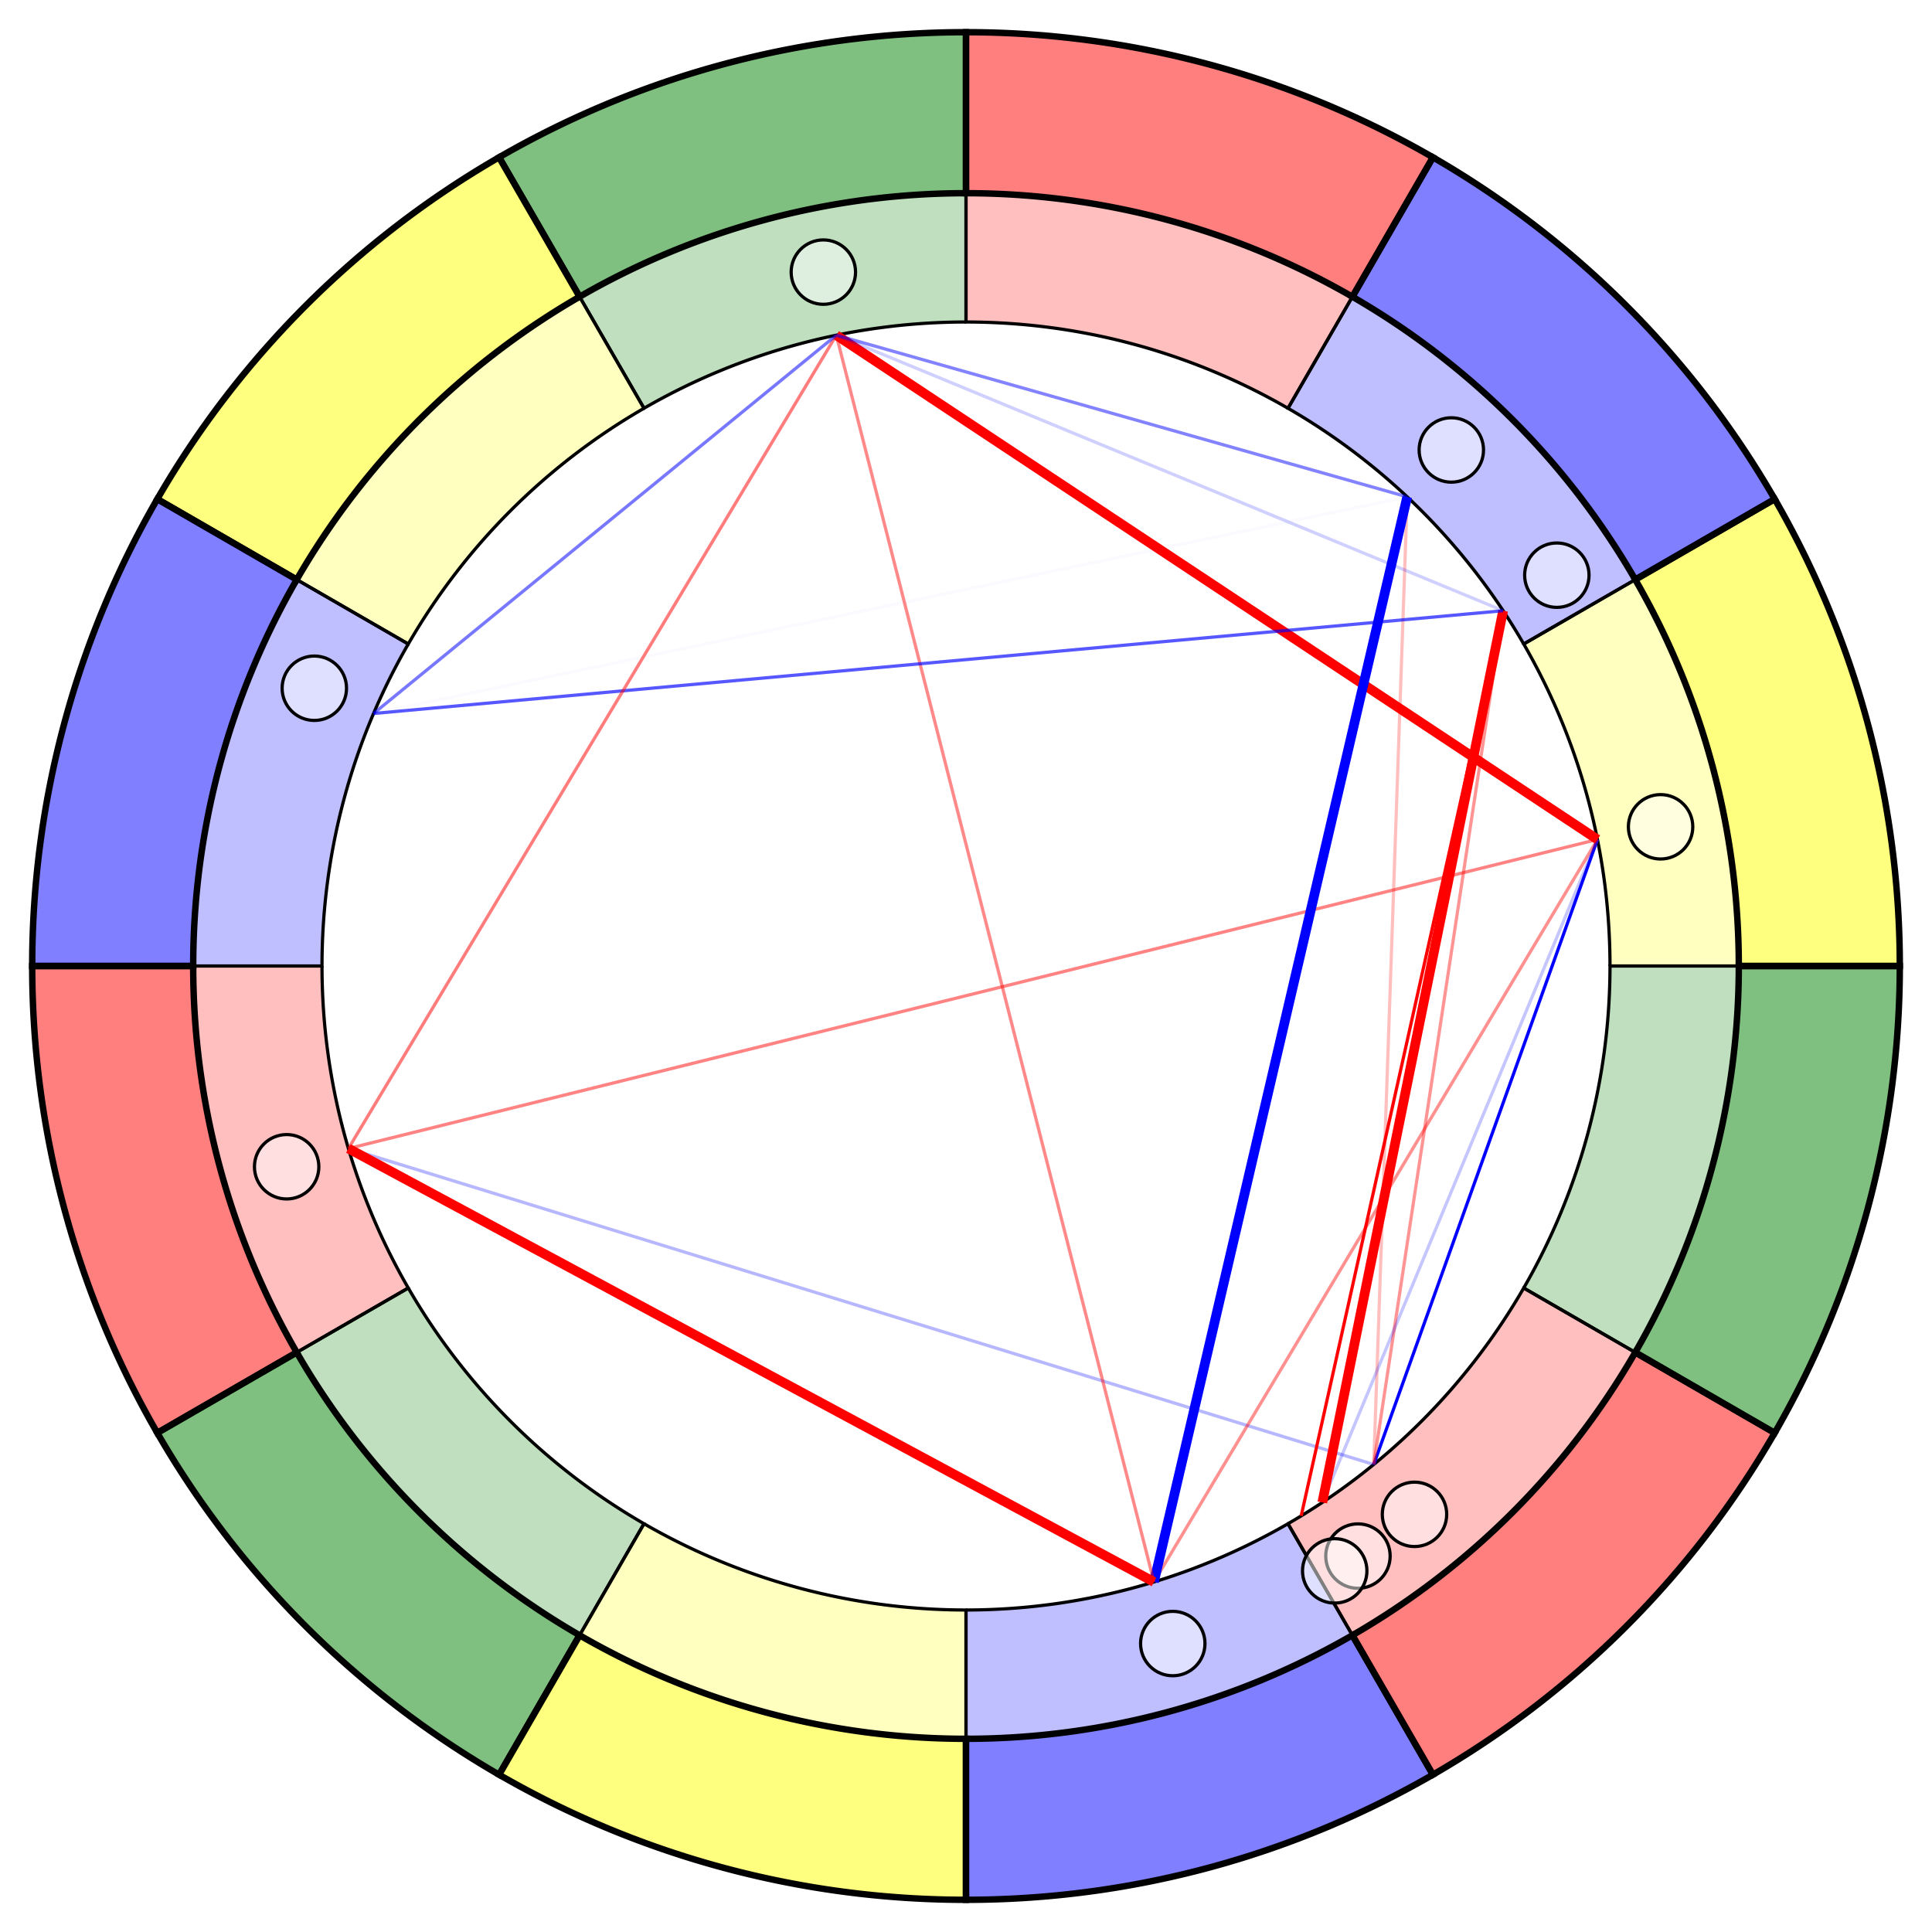 <?xml version="1.0" ?>
<svg baseProfile="full" height="600" version="1.1" width="600" xmlns="http://www.w3.org/2000/svg" xmlns:ev="http://www.w3.org/2001/xml-events" xmlns:xlink="http://www.w3.org/1999/xlink">
	<defs/>
	<svg id="zodiac">
		<defs/>
		<svg id="Aries">
			<defs/>
			<path d="M 100.0 300.0 L 60.0, 300.0 A 240 240 0 0 0 92.154 420.0 L 126.795 400.0 A 200 200 0 0 1 100.0 300.0 " fill="red" fill-opacity="0.25" stroke="black" stroke-width="1"/>
			<g>
				<title>♈ Aries

♅ 16° 27'</title>
				<path d="M 60.0 300.0 L 10.0, 300.0 A 290 290 0 0 0 48.853 445.0 L 92.154 420.0 A 240 240 0 0 1 60.0 300.0 " fill="red" fill-opacity="0.5" stroke="black" stroke-width="2"/>
				<image height="30" transform="rotate(-15,300,300) rotate(-90,40.0,300.0)" width="30" x="25.0" xlink:href="signs/01-aries.svg" y="285.0"/>
			</g>
		</svg>
		<svg id="Taurus">
			<defs/>
			<path d="M 126.795 400.0 L 92.154, 420.0 A 240 240 0 0 0 180.0 507.846 L 200.0 473.205 A 200 200 0 0 1 126.795 400.0 " fill="green" fill-opacity="0.25" stroke="black" stroke-width="1"/>
			<g>
				<title>♉ Taurus</title>
				<path d="M 92.154 420.0 L 48.853, 445.0 A 290 290 0 0 0 155.0 551.147 L 180.0 507.846 A 240 240 0 0 1 92.154 420.0 " fill="green" fill-opacity="0.5" stroke="black" stroke-width="2"/>
				<image height="30" transform="rotate(-45,300,300) rotate(-90,40.0,300.0)" width="30" x="25.0" xlink:href="signs/02-taurus.svg" y="285.0"/>
			</g>
		</svg>
		<svg id="Gemini">
			<defs/>
			<path d="M 200.0 473.205 L 180.0, 507.846 A 240 240 0 0 0 300.0 540.0 L 300.0 500.0 A 200 200 0 0 1 200.0 473.205 " fill="yellow" fill-opacity="0.25" stroke="black" stroke-width="1"/>
			<g>
				<title>♊ Gemini</title>
				<path d="M 180.0 507.846 L 155.0, 551.147 A 290 290 0 0 0 300.0 590.0 L 300.0 540.0 A 240 240 0 0 1 180.0 507.846 " fill="yellow" fill-opacity="0.5" stroke="black" stroke-width="2"/>
				<image height="30" transform="rotate(-75,300,300) rotate(-90,40.0,300.0)" width="30" x="25.0" xlink:href="signs/03-gemini.svg" y="285.0"/>
			</g>
		</svg>
		<svg id="Cancer">
			<defs/>
			<path d="M 300.0 500.0 L 300.0, 540.0 A 240 240 0 0 0 420.0 507.846 L 400.0 473.205 A 200 200 0 0 1 300.0 500.0 " fill="blue" fill-opacity="0.25" stroke="black" stroke-width="1"/>
			<g>
				<title>♋ Cancer

♀ 16° 58'</title>
				<path d="M 300.0 540.0 L 300.0, 590.0 A 290 290 0 0 0 445.0 551.147 L 420.0 507.846 A 240 240 0 0 1 300.0 540.0 " fill="blue" fill-opacity="0.5" stroke="black" stroke-width="2"/>
				<image height="30" transform="rotate(-105,300,300) rotate(-90,40.0,300.0)" width="30" x="25.0" xlink:href="signs/04-cancer.svg" y="285.0"/>
			</g>
		</svg>
		<svg id="Leo">
			<defs/>
			<path d="M 400.0 473.205 L 420.0, 507.846 A 240 240 0 0 0 507.846 420.0 L 473.205 400.0 A 200 200 0 0 1 400.0 473.205 " fill="red" fill-opacity="0.25" stroke="black" stroke-width="1"/>
			<g>
				<title>♌ Leo

☉ 9° 16'
☿ 1° 21'
♃ 3° 35'</title>
				<path d="M 420.0 507.846 L 445.0, 551.147 A 290 290 0 0 0 551.147 445.0 L 507.846 420.0 A 240 240 0 0 1 420.0 507.846 " fill="red" fill-opacity="0.5" stroke="black" stroke-width="2"/>
				<image height="30" transform="rotate(-135,300,300) rotate(-90,40.0,300.0)" width="30" x="25.0" xlink:href="signs/05-leo.svg" y="285.0"/>
			</g>
		</svg>
		<svg id="Virgo">
			<defs/>
			<path d="M 473.205 400.0 L 507.846, 420.0 A 240 240 0 0 0 540.0 300.0 L 500.0 300.0 A 200 200 0 0 1 473.205 400.0 " fill="green" fill-opacity="0.25" stroke="black" stroke-width="1"/>
			<g>
				<title>♍ Virgo</title>
				<path d="M 507.846 420.0 L 551.147, 445.0 A 290 290 0 0 0 590.0 300.0 L 540.0 300.0 A 240 240 0 0 1 507.846 420.0 " fill="green" fill-opacity="0.5" stroke="black" stroke-width="2"/>
				<image height="30" transform="rotate(-165,300,300) rotate(-90,40.0,300.0)" width="30" x="25.0" xlink:href="signs/06-virgo.svg" y="285.0"/>
			</g>
		</svg>
		<svg id="Libra">
			<defs/>
			<path d="M 500.0 300.0 L 540.0, 300.0 A 240 240 0 0 0 507.846 180.0 L 473.205 200.0 A 200 200 0 0 1 500.0 300.0 " fill="yellow" fill-opacity="0.25" stroke="black" stroke-width="1"/>
			<g>
				<title>♎ Libra

☽ 11° 19'</title>
				<path d="M 540.0 300.0 L 590.0, 300.0 A 290 290 0 0 0 551.147 155.0 L 507.846 180.0 A 240 240 0 0 1 540.0 300.0 " fill="yellow" fill-opacity="0.5" stroke="black" stroke-width="2"/>
				<image height="30" transform="rotate(-195,300,300) rotate(-90,40.0,300.0)" width="30" x="25.0" xlink:href="signs/07-libra.svg" y="285.0"/>
			</g>
		</svg>
		<svg id="Scorpio">
			<defs/>
			<path d="M 473.205 200.0 L 507.846, 180.0 A 240 240 0 0 0 420.0 92.154 L 400.0 126.795 A 200 200 0 0 1 473.205 200.0 " fill="blue" fill-opacity="0.25" stroke="black" stroke-width="1"/>
			<g>
				<title>♏ Scorpio

♂ 3° 28'
♄ 16° 45'</title>
				<path d="M 507.846 180.0 L 551.147, 155.0 A 290 290 0 0 0 445.0 48.853 L 420.0 92.154 A 240 240 0 0 1 507.846 180.0 " fill="blue" fill-opacity="0.5" stroke="black" stroke-width="2"/>
				<image height="30" transform="rotate(-225,300,300) rotate(-90,40.0,300.0)" width="30" x="25.0" xlink:href="signs/08-scorpio.svg" y="285.0"/>
			</g>
		</svg>
		<svg id="Sagittarius">
			<defs/>
			<path d="M 400.0 126.795 L 420.0, 92.154 A 240 240 0 0 0 300.0 60.0 L 300.0 100.0 A 200 200 0 0 1 400.0 126.795 " fill="red" fill-opacity="0.25" stroke="black" stroke-width="1"/>
			<g>
				<title>♐ Sagittarius</title>
				<path d="M 420.0 92.154 L 445.0, 48.853 A 290 290 0 0 0 300.0 10.0 L 300.0 60.0 A 240 240 0 0 1 420.0 92.154 " fill="red" fill-opacity="0.5" stroke="black" stroke-width="2"/>
				<image height="30" transform="rotate(-255,300,300) rotate(-90,40.0,300.0)" width="30" x="25.0" xlink:href="signs/09-sagittarius.svg" y="285.0"/>
			</g>
		</svg>
		<svg id="Capricorn">
			<defs/>
			<path d="M 300.0 100.0 L 300.0, 60.0 A 240 240 0 0 0 180.0 92.154 L 200.0 126.795 A 200 200 0 0 1 300.0 100.0 " fill="green" fill-opacity="0.25" stroke="black" stroke-width="1"/>
			<g>
				<title>♑ Capricorn

♇ 11° 37'</title>
				<path d="M 300.0 60.0 L 300.0, 10.0 A 290 290 0 0 0 155.0 48.853 L 180.0 92.154 A 240 240 0 0 1 300.0 60.0 " fill="green" fill-opacity="0.5" stroke="black" stroke-width="2"/>
				<image height="30" transform="rotate(-285,300,300) rotate(-90,40.0,300.0)" width="30" x="25.0" xlink:href="signs/10-capricorn.svg" y="285.0"/>
			</g>
		</svg>
		<svg id="Aquarius">
			<defs/>
			<path d="M 200.0 126.795 L 180.0, 92.154 A 240 240 0 0 0 92.154 180.0 L 126.795 200.0 A 200 200 0 0 1 200.0 126.795 " fill="yellow" fill-opacity="0.25" stroke="black" stroke-width="1"/>
			<g>
				<title>♒ Aquarius</title>
				<path d="M 180.0 92.154 L 155.0, 48.853 A 290 290 0 0 0 48.853 155.0 L 92.154 180.0 A 240 240 0 0 1 180.0 92.154 " fill="yellow" fill-opacity="0.5" stroke="black" stroke-width="2"/>
				<image height="30" transform="rotate(-315,300,300) rotate(-90,40.0,300.0)" width="30" x="25.0" xlink:href="signs/11-aquarius.svg" y="285.0"/>
			</g>
		</svg>
		<svg id="Pisces">
			<defs/>
			<path d="M 126.795 200.0 L 92.154, 180.0 A 240 240 0 0 0 60.0 300.0 L 100.0 300.0 A 200 200 0 0 1 126.795 200.0 " fill="blue" fill-opacity="0.25" stroke="black" stroke-width="1"/>
			<g>
				<title>♓ Pisces

♆ 6° 54'</title>
				<path d="M 92.154 180.0 L 48.853, 155.0 A 290 290 0 0 0 10.0 300.0 L 60.0 300.0 A 240 240 0 0 1 92.154 180.0 " fill="blue" fill-opacity="0.5" stroke="black" stroke-width="2"/>
				<image height="30" transform="rotate(-345,300,300) rotate(-90,40.0,300.0)" width="30" x="25.0" xlink:href="signs/12-pisces.svg" y="285.0"/>
			</g>
		</svg>
	</svg>
	<svg id="aspects">
		<defs/>
		<line id="Sun_Moon" stroke="blue" stroke-opacity="1" stroke-width="1" x1="426.623" x2="496.101" y1="454.811" y2="260.702">
			<title>Sun sextile Moon 62° 3'</title>
			<desc> 62° 3'</desc>
		</line>
		<line id="Sun_Mercury" stroke="none" stroke-opacity="0.208" stroke-width="1" x1="426.623" x2="404.098" y1="454.811" y2="470.774">
			<title>Sun conjunct Mercury 7° 54'</title>
			<desc> 7° 54'</desc>
		</line>
		<line id="Sun_Venus" stroke="none" stroke-opacity="0.231" stroke-width="1" x1="426.623" x2="358.377" y1="454.811" y2="491.291">
			<title>Sun 30 Venus 22° 18'</title>
			<desc> 22° 18'</desc>
		</line>
		<line id="Sun_Mars" stroke="red" stroke-opacity="0.42" stroke-width="1" x1="426.623" x2="466.81" y1="454.811" y2="189.662">
			<title>Sun square Mars 84° 12'</title>
			<desc> 84° 12'</desc>
		</line>
		<line id="Sun_Jupiter" stroke="none" stroke-opacity="0.431" stroke-width="1" x1="426.623" x2="410.659" y1="454.811" y2="466.597">
			<title>Sun conjunct Jupiter 5° 41'</title>
			<desc> 5° 41'</desc>
		</line>
		<line id="Sun_Saturn" stroke="red" stroke-opacity="0.252" stroke-width="1" x1="426.623" x2="437.02" y1="454.811" y2="154.31">
			<title>Sun square Saturn 97° 28'</title>
			<desc> 97° 28'</desc>
		</line>
		<line id="Sun_Uranus" stroke="blue" stroke-opacity="0.282" stroke-width="1" x1="426.623" x2="108.2" y1="454.811" y2="356.682">
			<title>Sun trine Uranus 112° 49'</title>
			<desc> 112° 49'</desc>
		</line>
		<line id="Sun_Neptune" stroke="none" stroke-opacity="1" stroke-width="1" x1="426.623" x2="116.015" y1="454.811" y2="221.582">
			<title>Sun 150 Neptune 152° 21'</title>
			<desc> 152° 21'</desc>
		</line>
		<line id="Sun_Pluto" stroke="none" stroke-opacity="1" stroke-width="1" x1="426.623" x2="259.727" y1="454.811" y2="104.097">
			<title>Sun 150 Pluto 152° 20'</title>
			<desc> 152° 20'</desc>
		</line>
		<line id="Moon_Mercury" stroke="blue" stroke-opacity="0.003" stroke-width="1" x1="496.101" x2="404.098" y1="260.702" y2="470.774">
			<title>Moon sextile Mercury 69° 57'</title>
			<desc> 69° 57'</desc>
		</line>
		<line id="Moon_Venus" stroke="red" stroke-opacity="0.436" stroke-width="1" x1="496.101" x2="358.377" y1="260.702" y2="491.291">
			<title>Moon square Venus 84° 21'</title>
			<desc> 84° 21'</desc>
		</line>
		<line id="Moon_Mars" stroke="none" stroke-opacity="0.215" stroke-width="1" x1="496.101" x2="466.81" y1="260.702" y2="189.662">
			<title>Moon 30 Mars 22° 9'</title>
			<desc> 22° 9'</desc>
		</line>
		<line id="Moon_Jupiter" stroke="blue" stroke-opacity="0.226" stroke-width="1" x1="496.101" x2="410.659" y1="260.702" y2="466.597">
			<title>Moon sextile Jupiter 67° 44'</title>
			<desc> 67° 44'</desc>
		</line>
		<line id="Moon_Saturn" stroke="none" stroke-opacity="0.458" stroke-width="1" x1="496.101" x2="437.02" y1="260.702" y2="154.31">
			<title>Moon 30 Saturn 35° 25'</title>
			<desc> 35° 25'</desc>
		</line>
		<line id="Moon_Uranus" stroke="red" stroke-opacity="0.487" stroke-width="1" x1="496.101" x2="108.2" y1="260.702" y2="356.682">
			<title>Moon opposite Uranus 174° 52'</title>
			<desc> 174° 52'</desc>
		</line>
		<line id="Moon_Neptune" stroke="none" stroke-opacity="0.558" stroke-width="1" x1="496.101" x2="116.015" y1="260.702" y2="221.582">
			<title>Moon 150 Neptune 145° 35'</title>
			<desc> 145° 35'</desc>
		</line>
		<line id="Moon_Pluto" stroke="red" stroke-opacity="1" stroke-width="3" x1="496.101" x2="259.727" y1="260.702" y2="104.097">
			<title>Moon square Pluto 90° 17'</title>
			<desc> 90° 17'</desc>
		</line>
		<line id="Mercury_Venus" stroke="none" stroke-opacity="-0.439" stroke-width="1" x1="404.098" x2="358.377" y1="470.774" y2="491.291">
			<title>Mercury conjunct Venus 14° 23'</title>
			<desc> 14° 23'</desc>
		</line>
		<line id="Mercury_Mars" stroke="red" stroke-opacity="1" stroke-width="1" x1="404.098" x2="466.81" y1="470.774" y2="189.662">
			<title>Mercury square Mars 92° 7'</title>
			<desc> 92° 7'</desc>
		</line>
		<line id="Mercury_Jupiter" stroke="none" stroke-opacity="1" stroke-width="1" x1="404.098" x2="410.659" y1="470.774" y2="466.597">
			<title>Mercury conjunct Jupiter 2° 13'</title>
			<desc> 2° 13'</desc>
		</line>
		<line id="Mercury_Saturn" stroke="none" stroke-opacity="-0.461" stroke-width="1" x1="404.098" x2="437.02" y1="470.774" y2="154.31">
			<title>Mercury trine Saturn 105° 23'</title>
			<desc> 105° 23'</desc>
		</line>
		<line id="Mercury_Uranus" stroke="none" stroke-opacity="-0.49" stroke-width="1" x1="404.098" x2="108.2" y1="470.774" y2="356.682">
			<title>Mercury square Uranus 104° 54'</title>
			<desc> 104° 54'</desc>
		</line>
		<line id="Mercury_Neptune" stroke="none" stroke-opacity="0.445" stroke-width="1" x1="404.098" x2="116.015" y1="470.774" y2="221.582">
			<title>Mercury 150 Neptune 144° 26'</title>
			<desc> 144° 26'</desc>
		</line>
		<line id="Mercury_Pluto" stroke="none" stroke-opacity="-0.025" stroke-width="1" x1="404.098" x2="259.727" y1="470.774" y2="104.097">
			<title>Mercury 150 Pluto 160° 15'</title>
			<desc> 160° 15'</desc>
		</line>
		<line id="Venus_Mars" stroke="none" stroke-opacity="-0.349" stroke-width="1" x1="358.377" x2="466.81" y1="491.291" y2="189.662">
			<title>Venus trine Mars 106° 30'</title>
			<desc> 106° 30'</desc>
		</line>
		<line id="Venus_Jupiter" stroke="none" stroke-opacity="-0.338" stroke-width="1" x1="358.377" x2="410.659" y1="491.291" y2="466.597">
			<title>Venus 30 Jupiter 16° 37'</title>
			<desc> 16° 37'</desc>
		</line>
		<line id="Venus_Saturn" stroke="blue" stroke-opacity="1" stroke-width="3" x1="358.377" x2="437.02" y1="491.291" y2="154.31">
			<title>Venus trine Saturn 119° 47'</title>
			<desc> 119° 47'</desc>
		</line>
		<line id="Venus_Uranus" stroke="red" stroke-opacity="1" stroke-width="3" x1="358.377" x2="108.2" y1="491.291" y2="356.682">
			<title>Venus square Uranus 90° 30'</title>
			<desc> 90° 30'</desc>
		</line>
		<line id="Venus_Neptune" stroke="none" stroke-opacity="-0.006" stroke-width="1" x1="358.377" x2="116.015" y1="491.291" y2="221.582">
			<title>Venus trine Neptune 130° 3'</title>
			<desc> 130° 3'</desc>
		</line>
		<line id="Venus_Pluto" stroke="red" stroke-opacity="0.465" stroke-width="1" x1="358.377" x2="259.727" y1="491.291" y2="104.097">
			<title>Venus opposite Pluto 174° 38'</title>
			<desc> 174° 38'</desc>
		</line>
		<line id="Mars_Jupiter" stroke="red" stroke-opacity="1" stroke-width="3" x1="466.81" x2="410.659" y1="189.662" y2="466.597">
			<title>Mars square Jupiter 89° 53'</title>
			<desc> 89° 53'</desc>
		</line>
		<line id="Mars_Saturn" stroke="none" stroke-opacity="-0.327" stroke-width="1" x1="466.81" x2="437.02" y1="189.662" y2="154.31">
			<title>Mars conjunct Saturn 13° 16'</title>
			<desc> 13° 16'</desc>
		</line>
		<line id="Mars_Uranus" stroke="none" stroke-opacity="-0.298" stroke-width="1" x1="466.81" x2="108.2" y1="189.662" y2="356.682">
			<title>Mars 150 Uranus 162° 58'</title>
			<desc> 162° 58'</desc>
		</line>
		<line id="Mars_Neptune" stroke="blue" stroke-opacity="0.657" stroke-width="1" x1="466.81" x2="116.015" y1="189.662" y2="221.582">
			<title>Mars trine Neptune 123° 25'</title>
			<desc> 123° 25'</desc>
		</line>
		<line id="Mars_Pluto" stroke="blue" stroke-opacity="0.187" stroke-width="1" x1="466.81" x2="259.727" y1="189.662" y2="104.097">
			<title>Mars sextile Pluto 68° 8'</title>
			<desc> 68° 8'</desc>
		</line>
		<line id="Jupiter_Saturn" stroke="none" stroke-opacity="-0.316" stroke-width="1" x1="410.659" x2="437.02" y1="466.597" y2="154.31">
			<title>Jupiter square Saturn 103° 9'</title>
			<desc> 103° 9'</desc>
		</line>
		<line id="Jupiter_Uranus" stroke="none" stroke-opacity="-0.287" stroke-width="1" x1="410.659" x2="108.2" y1="466.597" y2="356.682">
			<title>Jupiter trine Uranus 107° 7'</title>
			<desc> 107° 7'</desc>
		</line>
		<line id="Jupiter_Neptune" stroke="none" stroke-opacity="0.668" stroke-width="1" x1="410.659" x2="116.015" y1="466.597" y2="221.582">
			<title>Jupiter 150 Neptune 146° 40'</title>
			<desc> 146° 40'</desc>
		</line>
		<line id="Jupiter_Pluto" stroke="none" stroke-opacity="0.198" stroke-width="1" x1="410.659" x2="259.727" y1="466.597" y2="104.097">
			<title>Jupiter 150 Pluto 158° 1'</title>
			<desc> 158° 1'</desc>
		</line>
		<line id="Saturn_Uranus" stroke="none" stroke-opacity="1" stroke-width="3" x1="437.02" x2="108.2" y1="154.31" y2="356.682">
			<title>Saturn 150 Uranus 149° 42'</title>
			<desc> 149° 42'</desc>
		</line>
		<line id="Saturn_Neptune" stroke="blue" stroke-opacity="0.016" stroke-width="1" x1="437.02" x2="116.015" y1="154.31" y2="221.582">
			<title>Saturn trine Neptune 110° 9'</title>
			<desc> 110° 9'</desc>
		</line>
		<line id="Saturn_Pluto" stroke="blue" stroke-opacity="0.486" stroke-width="1" x1="437.02" x2="259.727" y1="154.31" y2="104.097">
			<title>Saturn sextile Pluto 54° 51'</title>
			<desc> 54° 51'</desc>
		</line>
		<line id="Uranus_Neptune" stroke="none" stroke-opacity="0.045" stroke-width="1" x1="108.2" x2="116.015" y1="356.682" y2="221.582">
			<title>Uranus 30 Neptune 39° 32'</title>
			<desc> 39° 32'</desc>
		</line>
		<line id="Uranus_Pluto" stroke="red" stroke-opacity="0.515" stroke-width="1" x1="108.2" x2="259.727" y1="356.682" y2="104.097">
			<title>Uranus square Pluto 94° 50'</title>
			<desc> 94° 50'</desc>
		</line>
		<line id="Neptune_Pluto" stroke="blue" stroke-opacity="0.53" stroke-width="1" x1="116.015" x2="259.727" y1="221.582" y2="104.097">
			<title>Neptune sextile Pluto 55° 17'</title>
			<desc> 55° 17'</desc>
		</line>
	</svg>
	<svg id="planets">
		<defs/>
		<svg id="Pluto">
			<defs/>
			<g>
				<title>♇ 11 ♑ 37'

☽ □ ♇ 90° 17'
♀ ☍ ♇ 174° 38'
♂ ⚹ ♇ 68° 8'
♄ ⚹ ♇ 54° 51'
♅ □ ♇ 94° 50'
♆ ⚹ ♇ 55° 17'</title>
				<desc>♇ 11 ♑ 37'

☽ □ ♇ 90° 17'
♀ ☍ ♇ 174° 38'
♂ ⚹ ♇ 68° 8'
♄ ⚹ ♇ 54° 51'
♅ □ ♇ 94° 50'
♆ ⚹ ♇ 55° 17'</desc>
				<circle cx="255.7" cy="84.506" fill="white" fill-opacity="0.5" r="10" stroke="black" stroke-width="1"/>
				<image height="20" width="20" x="245.7" xlink:href="planets/10-pluto.svg" y="74.506"/>
			</g>
		</svg>
		<svg id="Neptune">
			<defs/>
			<g>
				<title>♆ 6 ♓ 54'

♂ △ ♆ 123° 25'
♄ △ ♆ 110° 9'
♆ ⚹ ♇ 55° 17'</title>
				<desc>♆ 6 ♓ 54'

♂ △ ♆ 123° 25'
♄ △ ♆ 110° 9'
♆ ⚹ ♇ 55° 17'</desc>
				<circle cx="97.616" cy="213.74" fill="white" fill-opacity="0.5" r="10" stroke="black" stroke-width="1"/>
				<image height="20" width="20" x="87.616" xlink:href="planets/09-neptune.svg" y="203.74"/>
			</g>
		</svg>
		<svg id="Uranus">
			<defs/>
			<g>
				<title>♅ 16 ♈ 27'

☉ △ ♅ 112° 49'
☽ ☍ ♅ 174° 52'
♀ □ ♅ 90° 30'
♅ □ ♇ 94° 50'</title>
				<desc>♅ 16 ♈ 27'

☉ △ ♅ 112° 49'
☽ ☍ ♅ 174° 52'
♀ □ ♅ 90° 30'
♅ □ ♇ 94° 50'</desc>
				<circle cx="89.02" cy="362.35" fill="white" fill-opacity="0.5" r="10" stroke="black" stroke-width="1"/>
				<image height="20" width="20" x="79.02" xlink:href="planets/08-uranus.svg" y="352.35"/>
			</g>
		</svg>
		<svg id="Saturn">
			<defs/>
			<g>
				<title>♄ 16 ♏ 45'

☉ □ ♄ 97° 28'
♀ △ ♄ 119° 47'
♄ △ ♆ 110° 9'
♄ ⚹ ♇ 54° 51'</title>
				<desc>♄ 16 ♏ 45'

☉ □ ♄ 97° 28'
♀ △ ♄ 119° 47'
♄ △ ♆ 110° 9'
♄ ⚹ ♇ 54° 51'</desc>
				<circle cx="450.722" cy="139.741" fill="white" fill-opacity="0.5" r="10" stroke="black" stroke-width="1"/>
				<image height="20" width="20" x="440.722" xlink:href="planets/07-saturn.svg" y="129.741"/>
			</g>
		</svg>
		<svg id="Jupiter">
			<defs/>
			<g>
				<title>♃ 3 ♌ 35'

☉ ☌ ♃ 5° 41'
☽ ⚹ ♃ 67° 44'
☿ ☌ ♃ 2° 13'
♂ □ ♃ 89° 53'</title>
				<desc>♃ 3 ♌ 35'

☉ ☌ ♃ 5° 41'
☽ ⚹ ♃ 67° 44'
☿ ☌ ♃ 2° 13'
♂ □ ♃ 89° 53'</desc>
				<circle cx="421.725" cy="483.257" fill="white" fill-opacity="0.5" r="10" stroke="black" stroke-width="1"/>
				<image height="20" width="20" x="411.725" xlink:href="planets/06-jupiter.svg" y="473.257"/>
			</g>
		</svg>
		<svg id="Mars">
			<defs/>
			<g>
				<title>♂ 3 ♏ 28'

☉ □ ♂ 84° 12'
☿ □ ♂ 92° 7'
♂ □ ♃ 89° 53'
♂ △ ♆ 123° 25'
♂ ⚹ ♇ 68° 8'</title>
				<desc>♂ 3 ♏ 28'

☉ □ ♂ 84° 12'
☿ □ ♂ 92° 7'
♂ □ ♃ 89° 53'
♂ △ ♆ 123° 25'
♂ ⚹ ♇ 68° 8'</desc>
				<circle cx="483.491" cy="178.628" fill="white" fill-opacity="0.5" r="10" stroke="black" stroke-width="1"/>
				<image height="20" width="20" x="473.491" xlink:href="planets/05-mars.svg" y="168.628"/>
			</g>
		</svg>
		<svg id="Venus">
			<defs/>
			<g>
				<title>♀ 16 ♋ 58'

☽ □ ♀ 84° 21'
♀ △ ♄ 119° 47'
♀ □ ♅ 90° 30'
♀ ☍ ♇ 174° 38'</title>
				<desc>♀ 16 ♋ 58'

☽ □ ♀ 84° 21'
♀ △ ♄ 119° 47'
♀ □ ♅ 90° 30'
♀ ☍ ♇ 174° 38'</desc>
				<circle cx="364.215" cy="510.42" fill="white" fill-opacity="0.5" r="10" stroke="black" stroke-width="1"/>
				<image height="20" width="20" x="354.215" xlink:href="planets/04-venus.svg" y="500.42"/>
			</g>
		</svg>
		<svg id="Mercury">
			<defs/>
			<g>
				<title>☿ 1 ♌ 21'

☉ ☌ ☿ 7° 54'
☽ ⚹ ☿ 69° 57'
☿ □ ♂ 92° 7'
☿ ☌ ♃ 2° 13'</title>
				<desc>☿ 1 ♌ 21'

☉ ☌ ☿ 7° 54'
☽ ⚹ ☿ 69° 57'
☿ □ ♂ 92° 7'
☿ ☌ ♃ 2° 13'</desc>
				<circle cx="414.508" cy="487.851" fill="white" fill-opacity="0.5" r="10" stroke="black" stroke-width="1"/>
				<image height="20" width="20" x="404.508" xlink:href="planets/03-mercury.svg" y="477.851"/>
			</g>
		</svg>
		<svg id="Moon">
			<defs/>
			<g>
				<title>☽ 11 ♎ 19'

☉ ⚹ ☽ 62° 3'
☽ ⚹ ☿ 69° 57'
☽ □ ♀ 84° 21'
☽ ⚹ ♃ 67° 44'
☽ ☍ ♅ 174° 52'
☽ □ ♇ 90° 17'</title>
				<desc>☽ 11 ♎ 19'

☉ ⚹ ☽ 62° 3'
☽ ⚹ ☿ 69° 57'
☽ □ ♀ 84° 21'
☽ ⚹ ♃ 67° 44'
☽ ☍ ♅ 174° 52'
☽ □ ♇ 90° 17'</desc>
				<circle cx="515.711" cy="256.772" fill="white" fill-opacity="0.5" r="10" stroke="black" stroke-width="1"/>
				<image height="20" width="20" x="505.711" xlink:href="planets/02-moon.svg" y="246.772"/>
			</g>
		</svg>
		<svg id="Sun">
			<defs/>
			<g>
				<title>☉ 9 ♌ 16'

☉ ⚹ ☽ 62° 3'
☉ ☌ ☿ 7° 54'
☉ □ ♂ 84° 12'
☉ ☌ ♃ 5° 41'
☉ □ ♄ 97° 28'
☉ △ ♅ 112° 49'</title>
				<desc>☉ 9 ♌ 16'

☉ ⚹ ☽ 62° 3'
☉ ☌ ☿ 7° 54'
☉ □ ♂ 84° 12'
☉ ☌ ♃ 5° 41'
☉ □ ♄ 97° 28'
☉ △ ♅ 112° 49'</desc>
				<circle cx="439.285" cy="470.293" fill="white" fill-opacity="0.5" r="10" stroke="black" stroke-width="1"/>
				<image height="20" width="20" x="429.285" xlink:href="planets/01-sun.svg" y="460.293"/>
			</g>
		</svg>
	</svg>
</svg>
